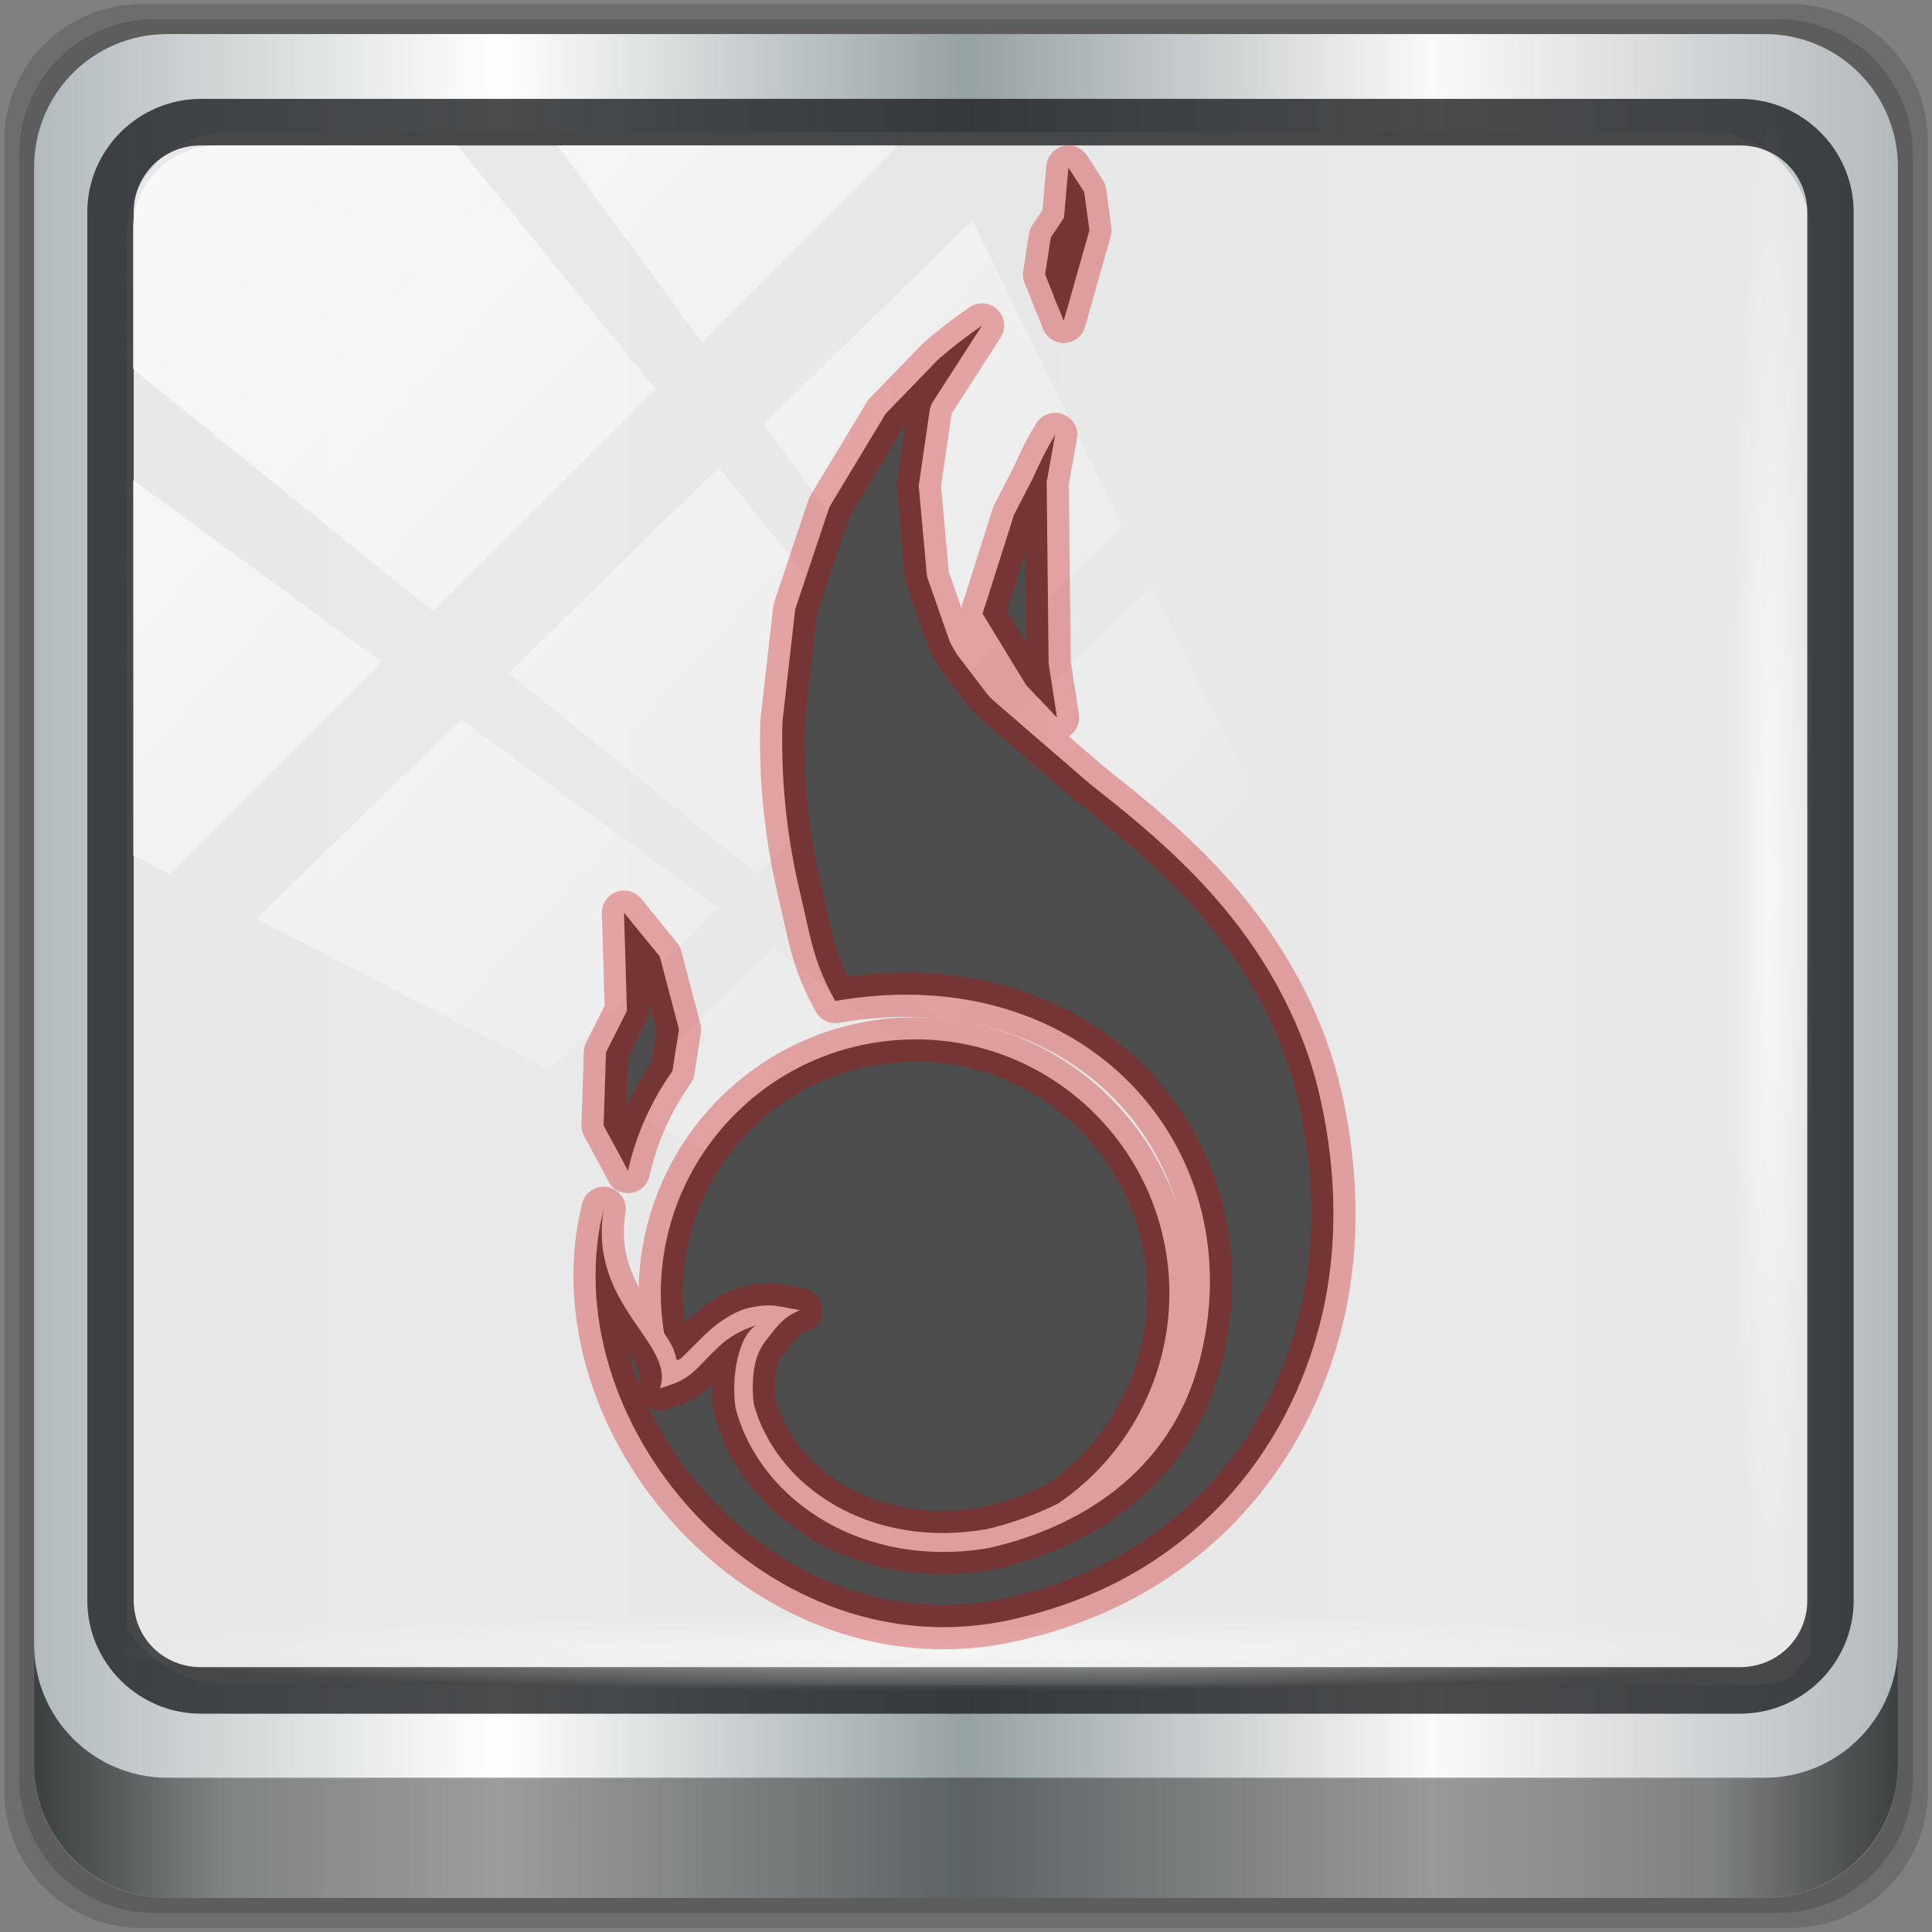 <?xml version="1.0" encoding="UTF-8" standalone="no"?>
<!-- Created with Inkscape (http://www.inkscape.org/) -->

<svg
   xmlns:dc="http://purl.org/dc/elements/1.1/"
   xmlns:cc="http://creativecommons.org/ns#"
   xmlns:rdf="http://www.w3.org/1999/02/22-rdf-syntax-ns#"
   xmlns:svg="http://www.w3.org/2000/svg"
   xmlns="http://www.w3.org/2000/svg"
   xmlns:xlink="http://www.w3.org/1999/xlink"
   xmlns:sodipodi="http://sodipodi.sourceforge.net/DTD/sodipodi-0.dtd"
   xmlns:inkscape="http://www.inkscape.org/namespaces/inkscape"
   width="48"
   height="48"
   viewBox="0 0 12.7 12.7"
   version="1.1"
   id="svg2117"
   inkscape:version="0.92.2 5c3e80d, 2017-08-06"
   sodipodi:docname="hotspot.svg">
  <rect x="0" y="0" width="12.7" height="12.7" fill="#808080" stroke="none"/>
  <defs
     id="defs2111">
    <style
       id="current-color-scheme"
       type="text/css">
      .ColorScheme-Text {
        color:#4d4d4d;
      }
      </style>
    <linearGradient
       inkscape:collect="always"
       xlink:href="#linearGradient6139-0"
       id="linearGradient4071"
       gradientUnits="userSpaceOnUse"
       gradientTransform="matrix(0.146,0,0,0.146,63.068,133.902)"
       x1="6"
       y1="47"
       x2="90"
       y2="47" />
    <linearGradient
       id="linearGradient6139-0">
      <stop
         id="stop6141-2"
         offset="0"
         style="stop-color:#b2babc;stop-opacity:1" />
      <stop
         style="stop-color:#ffffff;stop-opacity:1;"
         offset="0.25"
         id="stop6151-0" />
      <stop
         style="stop-color:#96a1a4;stop-opacity:1"
         offset="0.5"
         id="stop6147-1" />
      <stop
         id="stop6149-4"
         offset="0.75"
         style="stop-color:#fbf9f9;stop-opacity:1;" />
      <stop
         id="stop6143-4"
         offset="1"
         style="stop-color:#b2b9bc;stop-opacity:1" />
    </linearGradient>
    <linearGradient
       gradientTransform="matrix(0.132,0,0,0.132,63.746,134.434)"
       inkscape:collect="always"
       xlink:href="#linearGradient3832-0-6-1-1"
       id="linearGradient4129"
       x1="1.5"
       y1="88.172"
       x2="94.5"
       y2="88.172"
       gradientUnits="userSpaceOnUse" />
    <linearGradient
       id="linearGradient3832-0-6-1-1">
      <stop
         style="stop-color:#000000;stop-opacity:1;"
         offset="0"
         id="stop3834-6-3-7-1" />
      <stop
         id="stop3872-2-4"
         offset="0.1"
         style="stop-color:#000000;stop-opacity:0.588;" />
      <stop
         style="stop-color:#000000;stop-opacity:0.588;"
         offset="0.9"
         id="stop3844-6-2-7-6" />
      <stop
         style="stop-color:#000000;stop-opacity:1;"
         offset="1"
         id="stop3836-5-0-2-9" />
    </linearGradient>
    <radialGradient
       inkscape:collect="always"
       xlink:href="#linearGradient3737"
       id="radialGradient7462"
       gradientUnits="userSpaceOnUse"
       gradientTransform="matrix(0.128,0,0,0.006,68.211,144.995)"
       cx="13.948"
       cy="44.893"
       fx="13.948"
       fy="44.893"
       r="43.199" />
    <linearGradient
       id="linearGradient3737">
      <stop
         offset="0"
         style="stop-color:#ffffff;stop-opacity:1"
         id="stop3739" />
      <stop
         offset="1"
         style="stop-color:#ffffff;stop-opacity:0"
         id="stop3741" />
    </linearGradient>
    <radialGradient
       inkscape:collect="always"
       xlink:href="#linearGradient3737"
       id="radialGradient7464"
       gradientUnits="userSpaceOnUse"
       gradientTransform="matrix(0.117,0,0,0.006,138.589,-75.624)"
       cx="13.948"
       cy="44.893"
       fx="13.948"
       fy="44.893"
       r="43.199" />
    <linearGradient
       inkscape:collect="always"
       xlink:href="#linearGradient3737"
       id="linearGradient4767"
       gradientUnits="userSpaceOnUse"
       x1="2.771"
       y1="-28.642"
       x2="50.528"
       y2="14.514" />
    <clipPath
       id="clipPath4156-4-1"
       clipPathUnits="userSpaceOnUse">
      <path
         inkscape:connector-curvature="0"
         id="path4158-0-8"
         d="m 27.046,-55.695 -14.214,13.321 h 0.061 l 15.653,21.771 10.231,-10.546 C 38.562,-32.302 27.468,-54.819 27.046,-55.695 Z M 9.647,-39.383 -5.241,-25.321 15.988,-7.806 26.372,-18.383 Z m 31.491,12.951 -9.741,9.714 8.945,12.458 7.781,-7.555 z m -49.84,4.379 -13.754,12.982 26.283,13.846 0.061,-0.062 -0.123,-0.062 L 13.599,-5.401 -8.702,-22.053 Z m 38.015,7.401 -9.803,9.775 11.579,9.559 7.628,-7.401 -8.669,-11.009 z m 20.187,5.674 -7.383,7.216 6.188,8.542 5.82,-6.137 z m -32.195,6.322 -9.557,9.498 13.662,7.185 7.934,-7.678 z m 23.312,2.374 -7.107,6.938 8.363,6.907 5.361,-5.674 -0.061,-0.092 -0.092,0.123 -6.464,-8.203 z m -8.73,8.542 -7.505,7.339 10.354,5.458 c 1.397,-1.321 5.675,-6.123 5.851,-6.322 z"
         style="opacity:0.6;fill:#ffffff;fill-opacity:1;stroke:none" />
    </clipPath>
    <linearGradient
       id="ButtonShadow-16"
       gradientTransform="scale(1.006,0.994)"
       x1="45.448"
       y1="92.54"
       x2="45.448"
       y2="7.017"
       gradientUnits="userSpaceOnUse">
      <stop
         style="stop-color:#000000;stop-opacity:1;"
         offset="0"
         id="stop3750-6" />
      <stop
         style="stop-color:#000000;stop-opacity:0.588;"
         offset="1"
         id="stop3752-4" />
    </linearGradient>
    <clipPath
       clipPathUnits="userSpaceOnUse"
       id="clipPath4355-7">
      <rect
         style="fill:#ffffff;fill-opacity:1;fill-rule:nonzero;stroke:none"
         id="rect4357-5"
         width="84"
         height="80"
         x="6"
         y="6"
         rx="6"
         ry="6" />
    </clipPath>
    <clipPath
       clipPathUnits="userSpaceOnUse"
       id="clipPath4355-9">
      <rect
         style="fill:#ffffff;fill-opacity:1;fill-rule:nonzero;stroke:none"
         id="rect4357-1"
         width="84"
         height="80"
         x="6"
         y="6"
         rx="6"
         ry="6" />
    </clipPath>
    <clipPath
       clipPathUnits="userSpaceOnUse"
       id="clipPath4355-1">
      <rect
         style="fill:#ffffff;fill-opacity:1;fill-rule:nonzero;stroke:none"
         id="rect4357-9"
         width="84"
         height="80"
         x="6"
         y="6"
         rx="6"
         ry="6" />
    </clipPath>
    <clipPath
       clipPathUnits="userSpaceOnUse"
       id="clipPath3943-52-0">
      <path
         id="path3945-4-1"
         d="m 69.781,20.844 -5,3.438 c 5.587,5.537 9,13.328 9,21.812 0,8.434 -3.377,16.096 -8.906,21.625 l 5,3.438 C 76.078,64.576 80,55.844 80,46.094 c 2e-6,-9.797 -3.963,-18.66 -10.219,-25.25 z M 40,24.062 28.906,36.219 H 21.5 c -0.823,0 -1.5,0.677 -1.5,1.5 v 1 14.844 1 c 0,0.823 0.684,1.61 1.5,1.5 h 7.406 L 40,68 V 66 26.062 Z m 20.594,3.281 -5,3.438 L 55.5,30.875 c 3.938,3.89 6.406,9.25 6.406,15.219 0,5.921 -2.43,11.148 -6.312,15.031 l 0.094,0.094 5.094,3.438 c 4.475,-4.908 7.25,-11.402 7.25,-18.562 0,-7.231 -2.879,-13.831 -7.438,-18.75 z m -9.25,6.5 -5.219,3.625 c 2.222,2.218 3.719,5.24 3.719,8.625 0,3.337 -1.459,6.228 -3.625,8.438 l 5.219,3.625 c 2.822,-3.237 4.531,-7.434 4.531,-12.062 0,-4.673 -1.754,-9.001 -4.625,-12.25 z"
         style="color:#000000;display:inline;overflow:visible;visibility:visible;opacity:0.8;fill:#ff00ff;fill-opacity:1;fill-rule:nonzero;stroke:none;stroke-width:1;marker:none;enable-background:accumulate"
         inkscape:connector-curvature="0" />
    </clipPath>
  </defs>
  <sodipodi:namedview
     id="base"
     pagecolor="#ffffff"
     bordercolor="#666666"
     borderopacity="1.0"
     inkscape:pageopacity="0.0"
     inkscape:pageshadow="2"
     inkscape:zoom="7.2109375"
     inkscape:cx="-22.11025"
     inkscape:cy="17.719758"
     inkscape:document-units="mm"
     inkscape:current-layer="layer1"
     showgrid="false"
     fit-margin-top="0"
     fit-margin-left="0"
     fit-margin-right="0"
     fit-margin-bottom="0"
     units="px"
     inkscape:window-width="1280"
     inkscape:window-height="976"
     inkscape:window-x="0"
     inkscape:window-y="20"
     inkscape:window-maximized="1"
     width="22px"
     inkscape:snap-global="false">
    <inkscape:grid
       type="xygrid"
       id="grid2133" />
  </sodipodi:namedview>
  <g
     inkscape:label="Layer 1"
     inkscape:groupmode="layer"
     id="layer1"
     transform="translate(-63.719,-134.407)">
    <path
       style="display:inline;opacity:0.15;fill:#000000;fill-opacity:1;fill-rule:nonzero;stroke:none;stroke-width:0.132"
       d="M 75.489,134.434 H 64.649 c -0.5,0 -0.903,0.403 -0.903,0.903 v 10.84 c 0,0.5 0.403,0.903 0.903,0.903 h 10.84 c 0.5,0 0.903,-0.403 0.903,-0.903 v -10.84 c 0,-0.5 -0.403,-0.903 -0.903,-0.903 z"
       id="path3288"
       inkscape:connector-curvature="0" />
    <path
       inkscape:connector-curvature="0"
       id="path4085"
       d="M 75.405,134.533 H 64.734 c -0.493,0 -0.889,0.397 -0.889,0.889 v 10.671 c 0,0.493 0.397,0.889 0.889,0.889 h 10.671 c 0.493,0 0.889,-0.397 0.889,-0.889 v -10.671 c 0,-0.493 -0.397,-0.889 -0.889,-0.889 z"
       style="display:inline;opacity:0.15;fill:#000000;fill-opacity:1;fill-rule:nonzero;stroke:none;stroke-width:0.132" />
    <path
       style="display:inline;fill:url(#linearGradient4071);fill-opacity:1;fill-rule:nonzero;stroke:none;stroke-width:0.132"
       d="M 75.32,134.631 H 64.818 c -0.485,0 -0.875,0.39 -0.875,0.875 v 10.502 c 0,0.485 0.39,0.875 0.875,0.875 h 10.502 c 0.485,0 0.875,-0.39 0.875,-0.875 v -10.502 c 0,-0.485 -0.39,-0.875 -0.875,-0.875 z"
       id="rect4251-1"
       inkscape:connector-curvature="0" />
    <path
       style="display:inline;opacity:0.98;fill:#e8e8e8;fill-opacity:1;fill-rule:nonzero;stroke:none;stroke-width:0.136"
       d="m 65.227,135.275 c -0.376,0 -0.675,0.305 -0.675,0.689 v 2.857 0.965 5.321 c 0.145,0.225 0.391,0.375 0.675,0.375 h 0.54 8.641 0.747 c 0.284,0 0.324,0.005 0.468,-0.22 v -5.476 -0.965 -2.857 c 0,-0.384 -0.299,-0.689 -0.675,-0.689 z"
       id="path3400-6"
       inkscape:connector-curvature="0"
       sodipodi:nodetypes="sscccsccscccsss" />
    <path
       inkscape:connector-curvature="0"
       id="path4989"
       d="m 65.04,135.057 c -0.411,0 -0.747,0.335 -0.747,0.744 v 9.127 c 0,0.409 0.336,0.744 0.747,0.744 h 10.117 c 0.411,0 0.747,-0.335 0.747,-0.744 v -9.127 c 0,-0.409 -0.336,-0.744 -0.747,-0.744 z m 0,0.306 h 10.117 c 0.249,0 0.442,0.195 0.442,0.438 v 9.127 c 0,0.243 -0.193,0.438 -0.442,0.438 H 65.04 c -0.249,0 -0.442,-0.195 -0.442,-0.438 v -9.127 c 0,-0.243 0.193,-0.438 0.442,-0.438 z"
       style="color:#000000;font-style:normal;font-variant:normal;font-weight:normal;font-stretch:normal;font-size:medium;line-height:normal;font-family:Sans;-inkscape-font-specification:Sans;text-indent:0;text-align:start;text-decoration:none;text-decoration-line:none;letter-spacing:normal;word-spacing:normal;text-transform:none;writing-mode:lr-tb;direction:ltr;baseline-shift:baseline;text-anchor:start;display:inline;overflow:visible;visibility:visible;fill:#1f2224;fill-opacity:0.809;stroke:none;stroke-width:0.313;marker:none;enable-background:accumulate" />
    <path
       inkscape:connector-curvature="0"
       style="display:inline;opacity:0.658;fill:url(#linearGradient4129);fill-opacity:1;fill-rule:nonzero;stroke:none;stroke-width:0.132"
       d="m 63.943,145.216 v 0.79 c 0,0.485 0.392,0.877 0.877,0.877 h 10.498 c 0.485,0 0.877,-0.392 0.877,-0.877 v -0.79 c 0,0.485 -0.392,0.877 -0.877,0.877 H 64.82 c -0.485,0 -0.877,-0.392 -0.877,-0.877 z"
       id="path4118" />
    <rect
       style="opacity:0.55;fill:url(#radialGradient7462);fill-opacity:1;stroke:none;stroke-width:0.132"
       id="rect4131"
       width="11.099"
       height="0.56"
       x="64.454"
       y="145.006"
       rx="0.56"
       ry="0.56" />
    <rect
       ry="0.56"
       rx="0.56"
       y="-75.613"
       x="135.166"
       height="0.56"
       width="10.111"
       id="rect4141"
       style="opacity:0.669;fill:url(#radialGradient7464);fill-opacity:1;stroke:none;stroke-width:0.132"
       transform="rotate(90)" />
    <g
       transform="matrix(0.919,0,0,0.919,-7,16.932)"
       id="g924"
       style="stroke-width:1.088" />
    <rect
       transform="matrix(0.141,0,0,0.138,64.311,139.503)"
       style="opacity:0.7;fill:url(#linearGradient4767);fill-opacity:1;stroke:none"
       id="rect4146"
       width="75.966"
       height="69.024"
       x="2"
       y="-30"
       rx="3.957"
       ry="3.957"
       clip-path="url(#clipPath4156-4-1)" />
    <g
       transform="matrix(0.919,0,0,0.919,5.476,10.934)"
       style="stroke-width:1.088"
       id="g895">
      <g
         id="g869">
        <path
           inkscape:connector-curvature="0"
           id="path1795"
           d="m 70.401,136.684 c -0.112,0.077 -0.215,0.157 -0.312,0.241 -5.5e-5,7e-5 -1.48e-4,1.3e-4 -2.03e-4,2e-4 v 7e-5 l -5.42e-4,5.4e-4 -0.376,0.388 -0.403,0.668 -0.245,0.733 -0.091,0.805 c -0.012,0.405 0.03,0.807 0.117,1.181 l 4.74e-4,0.005 h 7.46e-4 c 0.084,0.357 0.1,0.525 0.259,0.81 1.808,-0.317 3.006,1.08 2.602,2.589 -0.213,0.796 -0.87,1.179 -1.499,1.323 -0.887,0.154 -1.635,-0.325 -1.815,-0.997 -0.035,-0.222 0.02,-0.52 0.146,-0.595 -0.073,0.025 -0.162,0.055 -0.269,0.155 -0.18,0.169 -0.184,0.229 -0.419,0.295 0.115,-0.324 -0.516,-0.588 -0.402,-1.283 0.003,-0.016 -0.029,0.133 -0.026,0.117 -0.278,1.536 1.295,3.265 3.041,2.797 1.183,-0.295 1.888,-1.164 2.121,-2.144 0.135,-0.566 0.093,-1.15 -0.029,-1.64 -0.1,-0.399 -0.303,-0.82 -0.609,-1.207 -0.098,-0.124 -0.2,-0.237 -0.305,-0.343 l -0.002,-0.003 -0.009,-0.008 c -0.235,-0.236 -0.478,-0.431 -0.711,-0.615 l -0.691,-0.597 c -0.013,-0.014 -0.026,-0.027 -0.038,-0.041 L 70.221,139.036 c -0.017,-0.028 -0.033,-0.056 -0.049,-0.085 l -0.165,-0.472 -0.059,-0.649 0.08,-0.549 c 0.004,-0.012 0.007,-0.023 0.011,-0.035 z"
           style="opacity:1;fill:#4d4d4d;fill-opacity:1;fill-rule:nonzero;stroke:none;stroke-width:0.032;stroke-linecap:round;stroke-linejoin:round;stroke-miterlimit:4;stroke-dasharray:none;stroke-dashoffset:0;stroke-opacity:1" />
        <path
           inkscape:connector-curvature="0"
           id="path1793"
           d="m 70.924,137.467 c -0.059,0.095 -0.11,0.197 -0.156,0.303 l -0.139,0.269 -0.2,0.631 c -0.009,0.024 -0.018,0.049 -0.024,0.076 l 0.313,0.513 0.16,0.167 c 0.019,0.021 0.039,0.042 0.059,0.062 l -0.056,-0.362 c -0.001,-0.011 -0.003,-0.021 -0.004,-0.032 l -0.014,-1.29 z"
           style="opacity:1;fill:#4d4d4d;fill-opacity:1;fill-rule:nonzero;stroke:none;stroke-width:0.032;stroke-linecap:round;stroke-linejoin:round;stroke-miterlimit:4;stroke-dasharray:none;stroke-dashoffset:0;stroke-opacity:1" />
        <path
           inkscape:connector-curvature="0"
           id="path1791"
           d="m 67.84,140.884 0.021,0.702 -0.15,0.297 -0.017,0.524 0.143,0.263 c 0.01,0.021 0.021,0.042 0.031,0.062 0.057,-0.256 0.165,-0.501 0.318,-0.714 l 0.047,-0.299 -0.137,-0.521 z"
           style="opacity:1;fill:#4d4d4d;fill-opacity:1;fill-rule:nonzero;stroke:none;stroke-width:0.032;stroke-linecap:round;stroke-linejoin:round;stroke-miterlimit:4;stroke-dasharray:none;stroke-dashoffset:0;stroke-opacity:1" />
        <path
           sodipodi:nodetypes="sccscssscssccccs"
           inkscape:connector-curvature="0"
           id="path1767"
           d="m 69.922,141.791 c -1.005,0 -1.819,0.814 -1.819,1.819 3.72e-4,0.094 0.008,0.187 0.023,0.28 0.021,0.032 0.042,0.063 0.059,0.097 0.015,0.03 0.023,0.065 0.033,0.099 0.005,-0.004 0.02,-0.007 0.025,-0.011 0.039,-0.033 0.089,-0.09 0.184,-0.18 0.123,-0.116 0.239,-0.17 0.314,-0.186 0.168,-0.035 0.212,-0.004 0.358,0.018 -0.118,0.049 -0.155,0.103 -0.246,0.22 -0.003,0.004 -0.053,0.064 -0.074,0.158 -0.021,0.092 -0.023,0.207 -0.01,0.297 0.165,0.595 0.837,1.036 1.662,0.892 0.175,-0.04 0.348,-0.102 0.513,-0.183 0.498,-0.338 0.796,-0.901 0.797,-1.502 0,-1.005 -0.814,-1.819 -1.819,-1.819 z"
           style="opacity:1;fill:#4d4d4d;fill-opacity:1;fill-rule:nonzero;stroke:none;stroke-width:0.031;stroke-linecap:round;stroke-linejoin:round;stroke-miterlimit:4;stroke-dasharray:none;stroke-dashoffset:0;stroke-opacity:1" />
        <path
           inkscape:connector-curvature="0"
           id="path1797"
           d="m 71.019,135.555 -0.032,0.358 -0.094,0.141 -0.041,0.265 0.057,0.142 c 0.014,0.042 0.031,0.08 0.046,0.114 l 0.03,0.076 0.067,-0.235 c 0.01,-0.035 0.02,-0.07 0.03,-0.107 l 0.087,-0.306 -0.037,-0.273 z"
           style="opacity:1;fill:#4d4d4d;fill-opacity:1;fill-rule:nonzero;stroke:none;stroke-width:0.032;stroke-linecap:round;stroke-linejoin:round;stroke-miterlimit:4;stroke-dasharray:none;stroke-dashoffset:0;stroke-opacity:1" />
      </g>
      <g
         style="opacity:0.318;fill:none;stroke:#cc0000;stroke-width:0.317;stroke-miterlimit:4;stroke-dasharray:none;stroke-opacity:1"
         id="g881">
        <path
           style="opacity:1;fill:none;fill-opacity:1;fill-rule:nonzero;stroke:#cc0000;stroke-width:0.317;stroke-linecap:round;stroke-linejoin:round;stroke-miterlimit:4;stroke-dasharray:none;stroke-dashoffset:0;stroke-opacity:1"
           d="m 70.401,136.684 c -0.112,0.077 -0.215,0.157 -0.312,0.241 -5.5e-5,7e-5 -1.48e-4,1.3e-4 -2.03e-4,2e-4 v 7e-5 l -5.42e-4,5.4e-4 -0.376,0.388 -0.403,0.668 -0.245,0.733 -0.091,0.805 c -0.012,0.405 0.03,0.807 0.117,1.181 l 4.74e-4,0.005 h 7.46e-4 c 0.084,0.357 0.1,0.525 0.259,0.81 1.808,-0.317 3.006,1.08 2.602,2.589 -0.213,0.796 -0.87,1.179 -1.499,1.323 -0.887,0.154 -1.635,-0.325 -1.815,-0.997 -0.035,-0.222 0.02,-0.52 0.146,-0.595 -0.073,0.025 -0.162,0.055 -0.269,0.155 -0.18,0.169 -0.184,0.229 -0.419,0.295 0.115,-0.324 -0.516,-0.588 -0.402,-1.283 0.003,-0.016 -0.029,0.133 -0.026,0.117 -0.278,1.536 1.295,3.265 3.041,2.797 1.183,-0.295 1.888,-1.164 2.121,-2.144 0.135,-0.566 0.093,-1.15 -0.029,-1.64 -0.1,-0.399 -0.303,-0.82 -0.609,-1.207 -0.098,-0.124 -0.2,-0.237 -0.305,-0.343 l -0.002,-0.003 -0.009,-0.008 c -0.235,-0.236 -0.478,-0.431 -0.711,-0.615 l -0.691,-0.597 c -0.013,-0.014 -0.026,-0.027 -0.038,-0.041 L 70.221,139.036 c -0.017,-0.028 -0.033,-0.056 -0.049,-0.085 l -0.165,-0.472 -0.059,-0.649 0.08,-0.549 c 0.004,-0.012 0.007,-0.023 0.011,-0.035 z"
           id="path871"
           inkscape:connector-curvature="0" />
        <path
           style="opacity:1;fill:none;fill-opacity:1;fill-rule:nonzero;stroke:#cc0000;stroke-width:0.317;stroke-linecap:round;stroke-linejoin:round;stroke-miterlimit:4;stroke-dasharray:none;stroke-dashoffset:0;stroke-opacity:1"
           d="m 70.924,137.467 c -0.059,0.095 -0.11,0.197 -0.156,0.303 l -0.139,0.269 -0.2,0.631 c -0.009,0.024 -0.018,0.049 -0.024,0.076 l 0.313,0.513 0.16,0.167 c 0.019,0.021 0.039,0.042 0.059,0.062 l -0.056,-0.362 c -0.001,-0.011 -0.003,-0.021 -0.004,-0.032 l -0.014,-1.29 z"
           id="path873"
           inkscape:connector-curvature="0" />
        <path
           style="opacity:1;fill:none;fill-opacity:1;fill-rule:nonzero;stroke:#cc0000;stroke-width:0.317;stroke-linecap:round;stroke-linejoin:round;stroke-miterlimit:4;stroke-dasharray:none;stroke-dashoffset:0;stroke-opacity:1"
           d="m 67.84,140.884 0.021,0.702 -0.15,0.297 -0.017,0.524 0.143,0.263 c 0.01,0.021 0.021,0.042 0.031,0.062 0.057,-0.256 0.165,-0.501 0.318,-0.714 l 0.047,-0.299 -0.137,-0.521 z"
           id="path875"
           inkscape:connector-curvature="0" />
        <path
           style="opacity:1;fill:none;fill-opacity:1;fill-rule:nonzero;stroke:#cc0000;stroke-width:0.317;stroke-linecap:round;stroke-linejoin:round;stroke-miterlimit:4;stroke-dasharray:none;stroke-dashoffset:0;stroke-opacity:1"
           d="m 69.922,141.791 c -1.005,0 -1.819,0.814 -1.819,1.819 3.72e-4,0.094 0.008,0.187 0.023,0.28 0.021,0.032 0.042,0.063 0.059,0.097 0.015,0.03 0.023,0.065 0.033,0.099 0.005,-0.004 0.02,-0.007 0.025,-0.011 0.039,-0.033 0.089,-0.09 0.184,-0.18 0.123,-0.116 0.239,-0.17 0.314,-0.186 0.168,-0.035 0.212,-0.004 0.358,0.018 -0.118,0.049 -0.155,0.103 -0.246,0.22 -0.003,0.004 -0.053,0.064 -0.074,0.158 -0.021,0.092 -0.023,0.207 -0.01,0.297 0.165,0.595 0.837,1.036 1.662,0.892 0.175,-0.04 0.348,-0.102 0.513,-0.183 0.498,-0.338 0.796,-0.901 0.797,-1.502 0,-1.005 -0.814,-1.819 -1.819,-1.819 z"
           id="path877"
           inkscape:connector-curvature="0"
           sodipodi:nodetypes="sccscssscssccccs" />
        <path
           style="opacity:1;fill:none;fill-opacity:1;fill-rule:nonzero;stroke:#cc0000;stroke-width:0.317;stroke-linecap:round;stroke-linejoin:round;stroke-miterlimit:4;stroke-dasharray:none;stroke-dashoffset:0;stroke-opacity:1"
           d="m 71.019,135.555 -0.032,0.358 -0.094,0.141 -0.041,0.265 0.057,0.142 c 0.014,0.042 0.031,0.08 0.046,0.114 l 0.03,0.076 0.067,-0.235 c 0.01,-0.035 0.02,-0.07 0.03,-0.107 l 0.087,-0.306 -0.037,-0.273 z"
           id="path879"
           inkscape:connector-curvature="0" />
      </g>
    </g>
  </g>
</svg>
